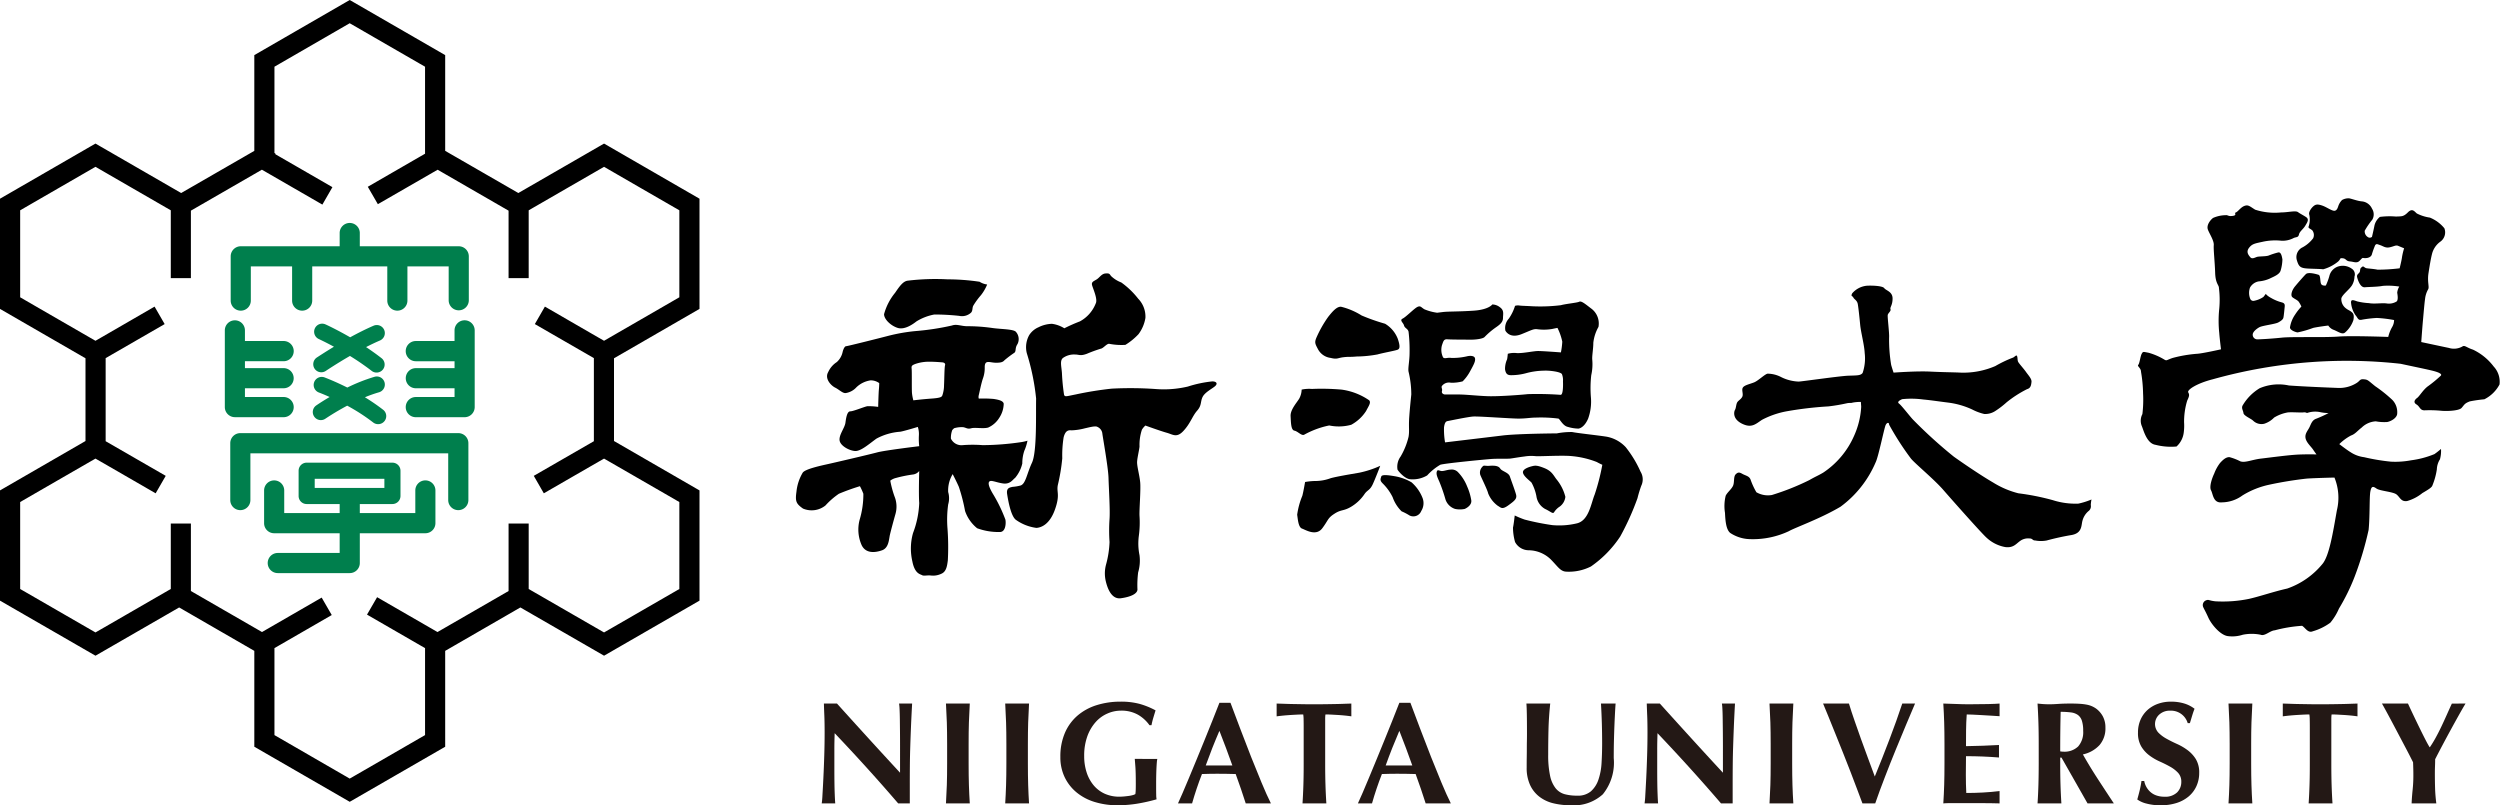 <svg xmlns="http://www.w3.org/2000/svg" width="200" height="64.423" viewBox="0 0 200 64.423"><title>logo</title><g id="レイヤー_2" data-name="レイヤー 2"><g id="レイヤー_1-2" data-name="レイヤー 1"><path d="M55.96,24.712v-8.815l-7.635-4.411-.405.232-6.453,3.724-5.852-3.373v-7.66L27.978,0l-.4.231L20.345,4.409v7.66l-5.852,3.373L7.638,11.486l-.404.232L0,15.897v8.815l6.84,3.951v6.618L0,39.233v8.818l7.638,4.405,6.694-3.86,6.013,3.473v7.669l7.633,4.406,7.637-4.406V52.069l6.015-3.473,6.695,3.86L55.96,48.051V39.233l-6.84-3.952V28.663ZM54.348,47.121c-.669.383-5.359,3.093-6.024,3.475-.671-.383-5.36-3.092-6.029-3.475V41.883H40.686v5.399L34.999,50.563l-4.831-2.788-.807,1.394s3.962,2.289,4.643,2.68v6.959c-.67.386-5.355,3.095-6.027,3.48-.667-.385-5.354-3.094-6.021-3.48V51.849c.679-.391,4.584-2.646,4.584-2.646l-.807-1.396L20.96,50.563,15.272,47.282V41.883H13.663v5.237c-.672.383-5.355,3.093-6.025,3.475-.669-.383-5.358-3.092-6.025-3.475V40.164c.667-.389,5.356-3.093,6.025-3.476.688.393,4.813,2.777,4.813,2.777l.807-1.397L8.452,35.297V28.65l4.721-2.723-.807-1.398S8.324,26.87,7.638,27.263c-.669-.386-5.358-3.091-6.025-3.48V16.825c.667-.386,5.356-3.093,6.025-3.48.67.387,5.353,3.094,6.025,3.48v5.426H15.272V16.852l5.68-3.276L25.79,16.368l.803-1.396s-3.688-2.128-4.556-2.629a.387.387,0,0,0-.016-.075l-.065-.028V5.337c.666-.385,5.354-3.091,6.021-3.478.672.388,5.356,3.093,6.027,3.478v6.961c-.679.391-4.58,2.644-4.58,2.644l.805,1.393,4.782-2.757,5.675,3.276v5.398h1.609V16.825c.669-.386,5.358-3.093,6.029-3.48.665.387,5.354,3.094,6.024,3.48v6.957c-.669.389-5.359,3.095-6.024,3.48-.685-.392-4.732-2.734-4.732-2.734l-.805,1.398L47.51,28.65v6.647l-4.808,2.771.804,1.397s4.128-2.384,4.818-2.777c.665.383,5.354,3.087,6.024,3.476Z"/><path d="M19.264,24.853a.804.804,0,0,0,.802-.805V21.314h3.302v2.734a.805.805,0,1,0,1.61,0V21.314H30.983v2.734a.805.805,0,0,0,1.611,0V21.314h3.3v2.734a.806.806,0,0,0,1.611,0V20.508a.806.806,0,0,0-.806-.806H28.784V18.614a.806.806,0,0,0-1.611,0v1.087H19.264a.807.807,0,0,0-.809.806v3.539A.807.807,0,0,0,19.264,24.853Z" style="fill:#007f4d"/><path d="M25.169,29.497a.645.645,0,0,0,.893.177c.015-.01.852-.573,1.934-1.199a20.126,20.126,0,0,1,1.752,1.207.644.644,0,0,0,.793-1.014c-.412-.322-.84-.625-1.255-.902.373-.192.748-.372,1.107-.525a.644.644,0,1,0-.5-1.187c-.617.264-1.268.595-1.88.929-1.087-.627-1.912-1.006-1.972-1.031a.644.644,0,0,0-.532,1.173c.01.006.498.228,1.207.613-.779.471-1.327.837-1.371.863A.649.649,0,0,0,25.169,29.497Z" style="fill:#007f4d"/><path d="M25.139,33.331a.641.641,0,0,0,.897.161c.013-.006.731-.5,1.741-1.038a15.421,15.421,0,0,1,2.079,1.345.648.648,0,0,0,.905-.113.641.641,0,0,0-.111-.905,16.205,16.205,0,0,0-1.456-1,10.254,10.254,0,0,1,1.13-.399.645.645,0,1,0-.363-1.238,13.851,13.851,0,0,0-2.177.86c-1.009-.507-1.764-.789-1.821-.812a.645.645,0,0,0-.448,1.21c.012.005.345.128.857.358-.625.366-1.033.648-1.071.674A.642.642,0,0,0,25.139,33.331Z" style="fill:#007f4d"/><path d="M22.69,33.376a.807.807,0,0,0,0-1.615H19.595v-.7H22.69a.805.805,0,1,0,0-1.61H19.595v-.553H22.69a.808.808,0,0,0,0-1.617H19.595v-.851a.804.804,0,1,0-1.609,0v6.138a.807.807,0,0,0,.808.806Z" style="fill:#007f4d"/><path d="M37.167,25.623a.805.805,0,0,0-.804.808v.851H33.266a.808.808,0,0,0,0,1.617h3.098v.553H33.266a.805.805,0,0,0,0,1.61h3.098v.7H33.266a.807.807,0,0,0,0,1.615H37.167a.811.811,0,0,0,.809-.806V26.431A.81.81,0,0,0,37.167,25.623Z" style="fill:#007f4d"/><path d="M36.664,34.65H19.225a.805.805,0,0,0-.804.807v4.549a.805.805,0,0,0,1.611,0V36.264H35.857v3.741a.807.807,0,0,0,1.614,0v-4.549A.806.806,0,0,0,36.664,34.65Z" style="fill:#007f4d"/><path d="M34.029,38.431a.803.803,0,0,0-.804.806v1.81h-4.44V40.323H31.391a.646.646,0,0,0,.648-.644V37.658a.648.648,0,0,0-.648-.645H24.532a.645.645,0,0,0-.643.645v2.021a.642.642,0,0,0,.643.644H27.173v.724H22.738v-1.81a.805.805,0,1,0-1.61,0v2.619a.803.803,0,0,0,.802.804H27.173v1.577H22.222a.805.805,0,1,0,0,1.611h5.756a.805.805,0,0,0,.807-.805V42.66h5.244a.806.806,0,0,0,.805-.804V39.237A.805.805,0,0,0,34.029,38.431Zm-8.852-.127h5.573v.732H25.177Z" style="fill:#007f4d"/><path d="M81.73,35.365a21.746,21.746,0,0,1-3.118.247,10.172,10.172,0,0,0-1.6,0,.93.93,0,0,1-.939-.523,1.773,1.773,0,0,1,.111-.69l.139-.138a2.052,2.052,0,0,1,.744-.084c.276.056.33.166.635.084.303-.084.964.056,1.351-.056a1.995,1.995,0,0,0,.883-.772,2.117,2.117,0,0,0,.361-1.13c-.031-.249-.444-.331-.802-.387a9.501,9.501,0,0,0-1.188-.028s-.055-.082,0-.301c.057-.223.195-.938.333-1.326a2.439,2.439,0,0,0,.138-.882c0-.193.029-.387.22-.414.195-.027.387.054.689.054.305,0,.526-.027.664-.193a8.568,8.568,0,0,1,.799-.605c.165-.139.026-.36.248-.692a.869.869,0,0,0-.11-.963c-.166-.248-1.213-.222-1.931-.331a13.992,13.992,0,0,0-1.986-.138c-.468,0-.827-.193-1.213-.057a20.589,20.589,0,0,1-2.897.444,14.128,14.128,0,0,0-2.206.385c-.524.139-3.255.827-3.365.827s-.219.221-.275.442a1.509,1.509,0,0,1-.47.827,1.859,1.859,0,0,0-.689.802c-.305.522.22,1.074.551,1.24s.578.441.828.441a1.456,1.456,0,0,0,.882-.469,2.069,2.069,0,0,1,1.133-.551,1.162,1.162,0,0,1,.688.221s0,.246-.028.523-.056,1.379-.056,1.379a5.56,5.56,0,0,0-.854-.056c-.221.028-1.131.413-1.38.413-.248,0-.33.499-.385.911s-.525.967-.469,1.407.774.827,1.24.855c.469.026,1.133-.578,1.712-.992a4.699,4.699,0,0,1,1.903-.551c.332-.056,1.405-.385,1.405-.385a1.829,1.829,0,0,1,.085.688,5.28,5.28,0,0,0,.026.854s-2.759.331-3.364.497c-.608.164-3.449.828-3.945.936-.496.112-1.821.388-2.014.691a3.701,3.701,0,0,0-.497,1.518c-.11.772-.027.963.525,1.35a1.771,1.771,0,0,0,1.794-.248,6.015,6.015,0,0,1,1.074-.937,17.741,17.741,0,0,1,1.684-.607,4.923,4.923,0,0,1,.275.607,7.062,7.062,0,0,1-.303,2.096,3.063,3.063,0,0,0,.166,2.013c.332.69,1.078.607,1.628.414s.551-.882.634-1.244c.084-.356.276-1.075.441-1.654a2.168,2.168,0,0,0-.082-1.434,8.297,8.297,0,0,1-.331-1.24,1.205,1.205,0,0,1,.468-.22,10.235,10.235,0,0,1,1.379-.277.77.77,0,0,0,.469-.276s-.055,1.848,0,2.564a7.529,7.529,0,0,1-.496,2.401,4.558,4.558,0,0,0-.054,2.263c.191.994.633,1.022.771,1.102.138.085.413,0,.689.028a1.516,1.516,0,0,0,.856-.136c.414-.167.469-.663.523-1.078a20.03,20.03,0,0,0-.027-2.537,8.852,8.852,0,0,1,.054-1.931,1.772,1.772,0,0,0,0-.993,2.529,2.529,0,0,1,.36-1.433s.302.578.495,1.021a13.943,13.943,0,0,1,.496,1.929,3.043,3.043,0,0,0,.967,1.38,4.932,4.932,0,0,0,1.792.301c.497.028.523-.718.469-.99a12.089,12.089,0,0,0-.937-1.959c-.275-.443-.498-.91-.358-1.077.137-.164.523.056,1.102.141.58.081.772-.305.966-.442a2.743,2.743,0,0,0,.579-1.16,3.089,3.089,0,0,1,.164-1.02,3.741,3.741,0,0,0,.249-.799A3.305,3.305,0,0,1,81.73,35.365Zm-6.125-6.151c-.056.193-.056,1.132-.082,1.599a2.499,2.499,0,0,1-.139.828c-.055.109-.11.193-.883.247-.771.055-1.433.14-1.433.14a3.473,3.473,0,0,1-.109-.58c-.028-.303,0-1.739-.028-1.958-.029-.221.028-.276.331-.386a3.354,3.354,0,0,1,1.131-.166c.443,0,1.02.054,1.02.054S75.66,29.02,75.605,29.214Z" style="fill-rule:evenodd"/><path d="M71.827,26.236c.552.164,1.214-.304,1.49-.524a4.145,4.145,0,0,1,1.435-.552,18.807,18.807,0,0,1,1.985.109,1.065,1.065,0,0,0,.937-.248c.167-.166.086-.386.195-.578a5.801,5.801,0,0,1,.607-.828,3.53,3.53,0,0,0,.497-.855,1.48,1.48,0,0,1-.608-.22,17.607,17.607,0,0,0-2.565-.193,18.506,18.506,0,0,0-3.199.109c-.359.055-.635.442-.992.966a4.586,4.586,0,0,0-.884,1.711C70.723,25.547,71.276,26.07,71.827,26.236Z" style="fill-rule:evenodd"/><path d="M88.43,21.878c-.303.026-.468.331-.69.47-.22.139-.414.193-.385.412.027.222.495,1.16.303,1.517a2.783,2.783,0,0,1-1.268,1.435,12.902,12.902,0,0,0-1.243.551,2.477,2.477,0,0,0-.992-.358,2.566,2.566,0,0,0-1.076.276,1.652,1.652,0,0,0-.746.634,1.982,1.982,0,0,0-.191,1.433A18.352,18.352,0,0,1,82.89,31.889c-.029,1.159.08,4.25-.333,5.132s-.496,1.682-.911,1.819a3.535,3.535,0,0,1-.66.111c-.167.053-.499.053-.415.578.082.524.303,1.793.717,2.069a3.633,3.633,0,0,0,1.626.634c.414-.028,1.075-.303,1.49-1.49s.11-1.35.22-1.93a15.255,15.255,0,0,0,.358-2.15,9.12,9.12,0,0,1,.11-1.682c.141-.526.36-.581.635-.553a4.813,4.813,0,0,0,1.075-.165c.278-.056.828-.22.994-.109a.66.66,0,0,1,.387.494c.028.277.467,2.704.497,3.559.025.855.136,2.594.083,3.31a13.407,13.407,0,0,0,0,1.847,7.87,7.87,0,0,1-.277,1.794,2.706,2.706,0,0,0-.027,1.324c.111.469.414,1.49,1.213,1.379s1.298-.357,1.325-.688a8.137,8.137,0,0,1,.054-1.379,3.351,3.351,0,0,0,.11-1.378,4.674,4.674,0,0,1-.054-1.548,8.002,8.002,0,0,0,.054-1.598c-.026-.498.111-2.07.055-2.676S90.941,37.27,90.97,36.91c.028-.359.166-.909.192-1.187a3.844,3.844,0,0,1,.192-1.349,1.45,1.45,0,0,1,.278-.331s1.212.441,1.709.578.801.442,1.35-.166c.555-.605.69-1.157,1.078-1.599s.248-.717.441-1.104.827-.689,1.021-.882.082-.358-.249-.358a9.507,9.507,0,0,0-1.958.414,8.388,8.388,0,0,1-2.62.193,28.91,28.91,0,0,0-3.475-.027,27.674,27.674,0,0,0-2.896.469c-.717.138-.856.221-.911,0a16.137,16.137,0,0,1-.165-1.682c-.028-.524-.193-1.021.082-1.243a1.528,1.528,0,0,1,.966-.275c.332,0,.412.137.938-.056a11.325,11.325,0,0,1,1.13-.412c.194-.029.469-.414.664-.388a5.032,5.032,0,0,0,1.295.084,5.094,5.094,0,0,0,1.048-.855,2.954,2.954,0,0,0,.553-1.297,2.055,2.055,0,0,0-.58-1.543A6.471,6.471,0,0,0,89.7,22.596a2.413,2.413,0,0,1-.827-.524C88.763,21.904,88.736,21.851,88.43,21.878Z" style="fill-rule:evenodd"/><path d="M121.203,24.468a3.713,3.713,0,0,1-.494,1.019,1.107,1.107,0,0,0-.278.966c.113.193.471.608,1.298.277.826-.332.963-.441,1.296-.387a3.962,3.962,0,0,0,1.157-.027c.249-.055.415-.083.415-.083a4.437,4.437,0,0,1,.386,1.103,5.989,5.989,0,0,1-.11.856s-1.436-.11-1.819-.11c-.386,0-1.188.191-1.712.165a1.838,1.838,0,0,0-.719.056s-.025.303-.055.442a1.854,1.854,0,0,0-.165.8c.054.33.165.469.47.469a4.498,4.498,0,0,0,1.239-.166,5.787,5.787,0,0,1,1.379-.194c.469-.027,1.353.084,1.464.277a1.307,1.307,0,0,1,.083.578s.054,1.104-.194,1.077a26.064,26.064,0,0,0-2.621-.056c-.468.056-2.314.193-3.169.166s-1.766-.137-2.345-.137h-1.103c-.112,0-.303-.085-.248-.277.055-.193-.11-.303.027-.441a.708.708,0,0,1,.689-.222,3.312,3.312,0,0,0,.939-.111,3.413,3.413,0,0,0,.606-.826c.304-.551.414-.773.386-.992-.028-.222-.332-.249-.606-.195a5.009,5.009,0,0,1-1.296.139c-.305-.056-.552.11-.663-.056a1.391,1.391,0,0,1-.082-.965c.11-.303.136-.497.44-.468.305.027,1.71.027,1.958.027s.885-.056,1.02-.222a6.146,6.146,0,0,1,.911-.772c.36-.246.553-.441.553-.744s.11-.606-.25-.856a.995.995,0,0,0-.606-.221s-.275.414-1.487.497c-1.214.082-2.044.055-2.483.111l-.442.054a4.039,4.039,0,0,1-1.02-.276c-.277-.166-.303-.303-.551-.192-.248.11-.911.799-1.188.936s.056.331.11.552c.057.221.304.249.361.496a12.407,12.407,0,0,1,.082,1.683c0,.662-.139,1.24-.082,1.518a7.848,7.848,0,0,1,.22,1.82c-.055.551-.108,1.019-.166,1.82-.054.8.028,1.102-.054,1.572a5.735,5.735,0,0,1-.634,1.572,1.38,1.38,0,0,0-.249,1.048c.11.192.606.746,1.019.772a2.275,2.275,0,0,0,1.352-.305,4.538,4.538,0,0,1,1.049-.853c.303-.111,3.696-.441,4.164-.469s1.216,0,1.436-.027c.221-.027.69-.112,1.13-.166a3.422,3.422,0,0,1,.911-.027c.357.027,2.179-.085,2.922,0a7.274,7.274,0,0,1,1.959.468,4.604,4.604,0,0,0,.443.221,17.409,17.409,0,0,1-.609,2.373c-.303.744-.468,2.094-1.435,2.316a6.095,6.095,0,0,1-1.958.139,20.062,20.062,0,0,1-2.206-.442,7.297,7.297,0,0,1-.8-.331s-.083.743-.138.965a4.302,4.302,0,0,0,.164,1.158,1.246,1.246,0,0,0,1.077.661,2.577,2.577,0,0,1,1.767.718c.578.58.772.966,1.239.993a3.914,3.914,0,0,0,1.986-.413,8.795,8.795,0,0,0,2.345-2.4,21.05,21.05,0,0,0,1.38-3.061,9.889,9.889,0,0,1,.302-.994,1.176,1.176,0,0,0-.056-1.129,8.963,8.963,0,0,0-1.184-1.958A2.759,2.759,0,0,0,128.43,34.92c-.743-.11-2.29-.276-2.649-.357a6.005,6.005,0,0,0-1.24.109c-.331,0-3.199.028-4.329.167-1.132.138-4.607.552-4.607.552a5.995,5.995,0,0,1-.083-1.214c.055-.359.137-.47.304-.495.166-.029,1.6-.332,2.039-.36.442-.027,3.009.166,3.614.166.608,0,.965-.082,1.407-.082a11.096,11.096,0,0,1,1.794.082c.139.083.358.58.745.663a3.126,3.126,0,0,0,.854.138c.192-.028.524-.221.772-.8a4.006,4.006,0,0,0,.221-1.71,9.214,9.214,0,0,1,.028-1.764,4.023,4.023,0,0,0,.081-1.242c-.027-.303.085-.856.085-1.35a3.305,3.305,0,0,1,.412-1.27,1.487,1.487,0,0,0-.606-1.489c-.498-.385-.771-.607-.937-.524s-1.075.166-1.462.275a13.356,13.356,0,0,1-2.345.083c-.415-.027-.745-.027-.965-.055A.772.772,0,0,0,121.203,24.468Z" style="fill-rule:evenodd"/><path d="M121.839,37.817c.054.304.578.661.688.799a3.766,3.766,0,0,1,.385,1.075,1.381,1.381,0,0,0,.69,1.022c.469.22.608.413.719.276a1.488,1.488,0,0,1,.468-.47,1.116,1.116,0,0,0,.441-.771,3.57,3.57,0,0,0-.69-1.379c-.248-.302-.359-.661-.965-.91s-.773-.221-.994-.166C122.362,37.346,121.783,37.514,121.839,37.817Z" style="fill-rule:evenodd"/><path d="M118.585,37.346a.664.664,0,0,0-.166.636c.081.22.578,1.211.634,1.489a2.264,2.264,0,0,0,.771.993c.248.138.331.33.83-.028.493-.358.716-.524.634-.857-.085-.331-.387-1.128-.498-1.459s-.635-.414-.771-.634c-.138-.222-.443-.25-.857-.222S118.721,37.182,118.585,37.346Z" style="fill-rule:evenodd"/><path d="M114.943,37.735c-.057.191.028.413.194.773a12.779,12.779,0,0,1,.497,1.432,1.186,1.186,0,0,0,.771.774,1.86,1.86,0,0,0,.773,0c.194-.084.578-.331.524-.691a4.457,4.457,0,0,0-.33-1.103,3.461,3.461,0,0,0-.744-1.159.686.686,0,0,0-.58-.192c-.249,0-.554.138-.745.111C115.109,37.651,114.997,37.539,114.943,37.735Z" style="fill-rule:evenodd"/><path d="M110.502,38.121c-.055.185-.138.302.11.55a4.074,4.074,0,0,1,.799,1.103,2.958,2.958,0,0,0,.717,1.132,4.543,4.543,0,0,1,.636.332.679.679,0,0,0,.937-.36,1.166,1.166,0,0,0,.111-1.019,3.215,3.215,0,0,0-.884-1.27,3.971,3.971,0,0,0-1.378-.496C111.192,38.035,110.556,37.926,110.502,38.121Z" style="fill-rule:evenodd"/><path d="M110.42,37.265a7.82,7.82,0,0,1-1.683.552c-.8.138-1.793.304-2.29.441a3.506,3.506,0,0,1-1.131.22,5.181,5.181,0,0,0-.909.082s-.137.801-.221,1.105a6.118,6.118,0,0,0-.413,1.517c.054.303.082.992.386,1.104.303.11,1.129.634,1.625-.026.498-.666.414-.802.967-1.158.551-.361.717-.196,1.325-.554a3.416,3.416,0,0,0,1.103-1.048c.219-.305.412-.275.634-.744C110.033,38.285,110.42,37.265,110.42,37.265Z" style="fill-rule:evenodd"/><path d="M104.132,31.169a1.596,1.596,0,0,1-.193.717c-.194.331-.719.884-.691,1.408s.028,1.104.303,1.158.552.415.772.331a6.988,6.988,0,0,1,2.014-.746,3.751,3.751,0,0,0,1.763-.056,3.269,3.269,0,0,0,1.187-1.101c.195-.387.415-.663.249-.855a5.105,5.105,0,0,0-2.208-.856,18.235,18.235,0,0,0-2.37-.054A2.839,2.839,0,0,0,104.132,31.169Z" style="fill-rule:evenodd"/><path d="M107.495,28.576c-.495.056-.495.193-1.048.056a1.324,1.324,0,0,1-1.02-.719c-.22-.412-.274-.524-.11-.909a9.23,9.23,0,0,1,.939-1.655c.33-.415.717-.882,1.074-.799a5.635,5.635,0,0,1,1.601.689,15.783,15.783,0,0,0,1.874.66,2.424,2.424,0,0,1,1.021,1.214c.192.58.165.773,0,.857-.165.081-1.131.247-1.627.385a9.6,9.6,0,0,1-1.655.165C107.91,28.576,107.992,28.521,107.495,28.576Z" style="fill-rule:evenodd"/><path d="M148.177,23.466a1.763,1.763,0,0,1,1.159-.607c.386-.027,1.266,0,1.405.194s.665.274.665.826-.221.691-.166.856-.194.302-.221.468c-.029.165.136,1.462.109,1.793a12.341,12.341,0,0,0,.167,2.205c.111.387.191.609.191.609s1.847-.138,2.925-.083c1.075.054,1.902.054,2.427.083a6.437,6.437,0,0,0,2.785-.524,9.949,9.949,0,0,1,1.38-.663c.137-.028.304-.276.36-.139s.025.305.08.443c.056.137.443.551.635.826.194.277.468.552.442.801-.028.248-.056.497-.358.579a9.064,9.064,0,0,0-1.628,1.048,7.034,7.034,0,0,1-.938.717,1.477,1.477,0,0,1-.856.221,4.175,4.175,0,0,1-.964-.36,6.463,6.463,0,0,0-1.903-.549c-.883-.111-1.406-.195-2.014-.25a7.032,7.032,0,0,0-1.683-.027c-.192.082-.442.222-.248.358.192.139.909,1.076,1.131,1.298a37.634,37.634,0,0,0,3.255,2.951c1.048.742,2.291,1.571,3.145,2.067a7.085,7.085,0,0,0,2.013.857,19.304,19.304,0,0,1,2.758.55,5.932,5.932,0,0,0,2.041.276,5.854,5.854,0,0,0,1.048-.331,2.913,2.913,0,0,0-.056.441.486.486,0,0,1-.193.497,1.5,1.5,0,0,0-.468.744c-.112.36,0,.992-.855,1.157a20.589,20.589,0,0,0-2.014.442,2.488,2.488,0,0,1-.91,0c-.247,0-.193-.164-.469-.164a1.083,1.083,0,0,0-.772.221c-.304.22-.524.551-1.158.469a2.965,2.965,0,0,1-1.491-.743c-.358-.307-2.73-2.981-3.474-3.836s-2.288-2.125-2.591-2.511a22.536,22.536,0,0,1-1.739-2.702c0-.195-.165-.195-.275.027-.112.22-.579,2.538-.8,2.98a8.569,8.569,0,0,1-2.814,3.558c-1.626.964-3.669,1.681-4.137,1.958a6.781,6.781,0,0,1-3.088.635,2.986,2.986,0,0,1-1.6-.499c-.331-.277-.386-.964-.415-1.598a3.426,3.426,0,0,1,.056-1.379c.137-.277.441-.497.577-.773.141-.277.029-.745.223-.938s.305-.166.551-.025c.249.136.524.163.635.439a5.744,5.744,0,0,0,.47,1.021,1.837,1.837,0,0,0,1.24.22,19.621,19.621,0,0,0,2.98-1.185c.636-.36.661-.332,1.13-.608a6.81,6.81,0,0,0,2.457-2.924,6.485,6.485,0,0,0,.577-2.344l-.026-.385a3.397,3.397,0,0,0-.661.056c-.167.054-.223,0-.471.054a14.573,14.573,0,0,1-1.462.248,28.536,28.536,0,0,0-3.309.386,6.905,6.905,0,0,0-2.014.691c-.497.33-.826.689-1.6.302-.772-.385-.634-.965-.553-1.103.084-.139.084-.414.167-.578.083-.167.304-.25.415-.47.109-.221-.084-.552.055-.745.137-.193.579-.275.909-.412.333-.139.884-.69,1.077-.69a2.387,2.387,0,0,1,1.02.249,3.387,3.387,0,0,0,1.462.385c.387-.028,3.255-.441,3.945-.47.689-.026.993,0,1.159-.22a3.591,3.591,0,0,0,.166-1.599c-.028-.635-.304-1.656-.359-2.236s-.139-1.379-.194-1.681-.301-.385-.357-.524S148.038,23.742,148.177,23.466Z" style="fill-rule:evenodd"/><path d="M187.889,15.864a1.06,1.06,0,0,0-.524.136,1.264,1.264,0,0,0-.304.497c-.055.166-.138.414-.386.358s-.58-.303-.91-.414c-.332-.11-.497-.11-.69.056s-.413.497-.331.69a1.755,1.755,0,0,1-.055.937c-.082.138.276.22.332.359a.606.606,0,0,1,.029.58,2.662,2.662,0,0,1-.829.716.866.866,0,0,0-.469,1.049c.166.552.305.635,1.021.663s.937.027,1.077.053a3.212,3.212,0,0,0,1.213-.633c.248-.249.084-.275.358-.249.277.028.248.221.553.249.302.028.439.111.633.055s.33-.36.442-.33c.11.026.551.054.69-.249a6.476,6.476,0,0,1,.275-.772c.11-.137.164-.083.412,0s.414.248.772.165.469-.192.663-.109c.194.081.468.193.468.193a5.317,5.317,0,0,0-.166.69c-.026.248-.192.91-.192.91a14.44,14.44,0,0,1-1.768.11c-.244-.055-.633-.082-.852-.11-.222-.028-.249-.221-.387-.112-.137.112-.137.112-.166.332-.026.22-.303.22-.22.524s.275.8.607.773c.331-.029,1.018-.029,1.435-.111a5.564,5.564,0,0,1,1.324.056,1.118,1.118,0,0,0-.167.495c.028.167.11.635-.084.718a1.161,1.161,0,0,1-.744.139c-.359-.057-1.019.055-1.434-.028a5.114,5.114,0,0,1-.938-.138c-.387-.139-.47-.139-.497.055a2.085,2.085,0,0,0,.36,1.049c.193.219.193.441.522.359a9.665,9.665,0,0,1,1.186-.139,10.537,10.537,0,0,1,1.379.167,1.122,1.122,0,0,1-.166.578,2.933,2.933,0,0,0-.302.773s-2.98-.11-4-.028c-1.021.084-3.696,0-4.497.084-.799.083-1.682.137-1.958.137a.366.366,0,0,1-.384-.414c.028-.193.275-.413.525-.552.246-.138,1.267-.248,1.515-.385.249-.138.386-.249.413-.387.03-.138.057-.415.084-.69s.083-.441-.194-.523a3.374,3.374,0,0,1-.826-.332c-.414-.22-.47-.358-.47-.358s-.081.109-.193.248a1.964,1.964,0,0,1-.717.303.268.268,0,0,1-.331-.137A1.266,1.266,0,0,1,180,23.007a1.005,1.005,0,0,1,.69-.495,2.698,2.698,0,0,0,.882-.222c.332-.165.799-.33.882-.66a3.301,3.301,0,0,0,.139-.883c-.03-.14-.083-.607-.332-.552a5.906,5.906,0,0,0-.772.249c-.221.081-.772.054-.938.11-.165.053-.384.193-.524.028-.137-.165-.358-.413-.111-.746.251-.332.47-.357,1.105-.496a4.649,4.649,0,0,1,1.489-.082,1.877,1.877,0,0,0,.993-.222c.194-.083.359-.026.413-.274.055-.249.331-.415.497-.692.163-.275.358-.524.054-.716s-.44-.248-.634-.388c-.194-.137-.8.029-1.352.029a5.078,5.078,0,0,1-2.07-.221c-.439-.275-.551-.412-.854-.302s-.525.468-.69.523c-.166.056.137.221-.248.276-.389.056-.359-.083-.58-.055a2.573,2.573,0,0,0-.994.219c-.22.166-.548.58-.412.939.139.358.497.882.468,1.24s.083,1.324.111,2.207c.028.881.302.966.302,1.213a7.672,7.672,0,0,1,.027,1.656,9.345,9.345,0,0,0,0,1.957c.028.414.139,1.298.139,1.298s-1.462.33-1.904.357a10.5,10.5,0,0,0-1.957.332c-.497.165-.471.247-.662.138a5.065,5.065,0,0,0-1.269-.551c-.442-.083-.442-.111-.551.082-.11.194-.166.772-.275.883-.113.112.218.249.218.551a11.167,11.167,0,0,1,.166,1.737,9.584,9.584,0,0,1-.055,1.655,1.132,1.132,0,0,0-.054.939c.136.302.387,1.407,1.103,1.517a4.986,4.986,0,0,0,1.681.136,1.792,1.792,0,0,0,.58-1.129,4.069,4.069,0,0,0,.026-.8,5.83,5.83,0,0,1,.247-1.738c.168-.359.195-.468.085-.662s.661-.718,1.957-1.048a39.918,39.918,0,0,1,7.944-1.381,39.283,39.283,0,0,1,7.09.14c1.017.22,2.232.468,2.644.578.416.112.72.25.554.387a10.204,10.204,0,0,1-.966.799c-.412.275-.717.828-.909.967s-.334.356-.056.522c.275.166.275.47.633.47a10.156,10.156,0,0,1,1.269.027c.415.054,1.49.029,1.708-.22.223-.249.223-.36.664-.524a11.443,11.443,0,0,1,1.157-.166,2.782,2.782,0,0,0,1.214-1.186,1.783,1.783,0,0,0-.467-1.435,4.489,4.489,0,0,0-1.656-1.35c-.522-.166-.663-.387-.855-.248a1.377,1.377,0,0,1-1.075.11c-.526-.11-2.208-.469-2.208-.469s.082-1.159.138-1.765c.056-.608.11-1.297.166-1.683a1.985,1.985,0,0,1,.247-.772c.112-.194-.081-.58.028-1.296.111-.717.193-1.187.277-1.516a1.73,1.73,0,0,1,.662-.994.911.911,0,0,0,.331-1.077,2.902,2.902,0,0,0-1.159-.854,3.365,3.365,0,0,1-1.048-.332c-.192-.166-.359-.442-.716-.083-.36.359-.497.305-.939.332a6.072,6.072,0,0,0-1.295.027,1.236,1.236,0,0,0-.441.716c-.057.305-.194.883-.194.883a.29.29,0,0,1-.248.056.53.53,0,0,1-.331-.551,6.251,6.251,0,0,1,.606-.884.843.843,0,0,0-.027-.883.988.988,0,0,0-.8-.578C188.578,16.083,188.054,15.864,187.889,15.864Z" style="fill-rule:evenodd"/><path d="M187.033,21.325a1.069,1.069,0,0,0-.688.771,4.892,4.892,0,0,1-.277.744s-.303.056-.385-.138c-.083-.191-.029-.661-.195-.717-.165-.054-.826-.246-1.02-.054-.192.193-.579.634-.854.965-.277.332-.387.746-.22.883.166.139.412.221.523.387a2.458,2.458,0,0,1,.194.359,4.548,4.548,0,0,0-.497.634,2.483,2.483,0,0,0-.414,1.021c-.027.22.414.388.606.414a8.204,8.204,0,0,0,1.243-.36c.33-.081,1.212-.192,1.212-.192a.867.867,0,0,0,.469.358c.387.167.662.387.883.194a2.263,2.263,0,0,0,.661-.993c.057-.331.028-.498-.139-.634-.163-.139-.302-.167-.467-.304a.921.921,0,0,1-.359-.8c.083-.302.635-.688.855-1.047a1.438,1.438,0,0,0,.194-.69.535.535,0,0,0-.223-.634A1.231,1.231,0,0,0,187.033,21.325Z" style="fill-rule:evenodd"/><path d="M179.393,32.468c-.08.222.056.358.084.578s.606.442.772.608a.962.962,0,0,0,.883.248,1.909,1.909,0,0,0,.798-.497,3.147,3.147,0,0,1,1.104-.413c.36-.03.994.026,1.242,0,.246-.03.219.082.356.026a1.984,1.984,0,0,1,.94-.056,3.374,3.374,0,0,0,.715.084,9.626,9.626,0,0,1-.965.442c-.33.109-.412.358-.551.663-.139.301-.386.522-.331.881s.442.688.608.937c.164.249.274.385.274.385s-.993-.027-1.738.028c-.744.056-1.985.22-2.703.305-.715.083-1.269.356-1.654.22a4.419,4.419,0,0,0-.854-.332c-.276-.027-.527.195-.773.468a3.333,3.333,0,0,0-.468.855c-.138.278-.414,1.022-.25,1.325.166.304.166,1.05.884.965a2.814,2.814,0,0,0,1.627-.55,6.74,6.74,0,0,1,2.125-.857,30.105,30.105,0,0,1,3.032-.495c.855-.053,2.206-.081,2.206-.081a4.254,4.254,0,0,1,.195,2.619c-.304,1.712-.607,3.696-1.187,4.33a6.313,6.313,0,0,1-2.785,1.93c-1.106.248-2.208.635-3.065.827a10.488,10.488,0,0,1-2.672.195c-.553-.057-.525-.165-.744-.084a.408.408,0,0,0-.251.524c.082.193.193.359.416.855.218.498.936,1.407,1.569,1.489a2.724,2.724,0,0,0,1.188-.11,3.603,3.603,0,0,1,1.435,0c.331.136.745-.331,1.131-.356a11.321,11.321,0,0,1,2.179-.36c.249.138.468.607.855.44a4.449,4.449,0,0,0,1.407-.689,4.601,4.601,0,0,0,.69-1.128,16.122,16.122,0,0,0,1.269-2.593,26.396,26.396,0,0,0,1.102-3.697c.111-1.075.056-2.594.138-3.061.083-.469.222-.442.497-.249s1.323.249,1.599.47c.278.219.358.605.855.524a3.427,3.427,0,0,0,1.213-.635c.469-.276.746-.441.801-.605a5.473,5.473,0,0,0,.357-1.299,1.61,1.61,0,0,1,.249-.799,2.518,2.518,0,0,0,.083-.827s-.249.22-.525.412a7.307,7.307,0,0,1-1.873.496,6.768,6.768,0,0,1-1.601.11,16.435,16.435,0,0,1-2.152-.359,2.534,2.534,0,0,1-1.102-.412c-.276-.166-.883-.634-.883-.634a3.98,3.98,0,0,1,.936-.689c.331-.112.497-.36.855-.635a1.749,1.749,0,0,1,1.132-.498,3.616,3.616,0,0,0,.909.054c.304-.054.801-.331.801-.688a1.411,1.411,0,0,0-.386-1.076,11.111,11.111,0,0,0-1.379-1.104c-.579-.468-.579-.524-.912-.551-.33-.027-.275.111-.58.304a2.607,2.607,0,0,1-1.542.386c-.746-.028-2.732-.11-3.863-.193a3.883,3.883,0,0,0-2.343.22A3.937,3.937,0,0,0,179.393,32.468Z" style="fill-rule:evenodd"/><path d="M71.854,64.272q-2.395-2.791-5.081-5.617-.011.338-.018.675t-.006.686V61.365c0,.465.002.861.006,1.185s.01.601.018.826.015.409.023.552.015.258.023.343H65.738a6.439,6.439,0,0,0,.058-.663q.035-.569.075-1.39c.027-.547.05-1.138.07-1.778s.029-1.254.029-1.844q0-.802-.023-1.349t-.035-.964h1.046q1.267,1.407,2.506,2.767t2.54,2.767V59.679c0-.379-.001-.754-.005-1.122s-.007-.708-.011-1.017-.012-.578-.023-.803a3.934,3.934,0,0,0-.04-.453H72.97q-.058,1.059-.093,1.912t-.058,1.611q-.024.755-.029,1.494-.007.738-.006,1.575v1.395Z" style="fill:#231815"/><path d="M75.677,64.272q.046-.721.07-1.471t.023-1.715V59.505q0-.965-.023-1.715t-.07-1.506h1.906q-.046.755-.07,1.506t-.023,1.715v1.581q0,.965.023,1.715t.07,1.471Z" style="fill:#231815"/><path d="M80.417,64.272q.046-.721.069-1.471t.024-1.715V59.505q0-.965-.024-1.715t-.069-1.506h1.907q-.047.755-.07,1.506t-.023,1.715v1.581q0,.965.023,1.715t.07,1.471Z" style="fill:#231815"/><path d="M92.585,60.714a2.104,2.104,0,0,0-.041.302c-.011.139-.021.301-.029.482s-.014.376-.018.581-.006.401-.006.588v.383c0,.194.002.374.006.54a2.118,2.118,0,0,0,.029.355,13.573,13.573,0,0,1-1.552.349,9.762,9.762,0,0,1-1.552.128,6.186,6.186,0,0,1-1.843-.262,4.186,4.186,0,0,1-1.453-.767,3.57,3.57,0,0,1-.954-1.221,3.671,3.671,0,0,1-.343-1.611,4.762,4.762,0,0,1,.366-1.935,3.8,3.8,0,0,1,1.012-1.383,4.333,4.333,0,0,1,1.529-.832,6.31,6.31,0,0,1,1.907-.279,5.726,5.726,0,0,1,1.529.18,6.194,6.194,0,0,1,1.273.518c-.062.2-.122.399-.18.592a5.786,5.786,0,0,0-.145.593h-.163a2.892,2.892,0,0,0-.93-.843,2.689,2.689,0,0,0-1.36-.32,2.662,2.662,0,0,0-1.065.227,2.702,2.702,0,0,0-.942.679,3.485,3.485,0,0,0-.669,1.133,4.55,4.55,0,0,0-.256,1.599,4.177,4.177,0,0,0,.192,1.291,3.09,3.09,0,0,0,.552,1.029,2.513,2.513,0,0,0,.884.681,2.804,2.804,0,0,0,1.198.244c.1,0,.215-.006.343-.017s.252-.026.372-.041a2.292,2.292,0,0,0,.332-.065.793.793,0,0,0,.221-.086,2.709,2.709,0,0,0,.029-.35c.004-.139.006-.294.006-.464q0-.942-.035-1.39t-.047-.611Z" style="fill:#231815"/><path d="M108.108,57.307c-.155-.023-.33-.045-.524-.064s-.385-.035-.575-.046-.371-.021-.541-.03-.314-.012-.43-.012a1.193,1.193,0,0,0-.018.163c-.005.07-.006.151-.006.244v3.522q0,.965.024,1.715t.07,1.471h-1.907q.046-.721.07-1.471t.023-1.715V58.18q0-.338-.006-.616a2.82,2.82,0,0,0-.029-.408c-.116,0-.26.004-.43.012s-.353.018-.547.03-.391.027-.593.046-.387.041-.558.064V56.284c.264.008.501.015.715.023s.43.013.651.017.461.007.721.012.572.006.936.006.676-.002.936-.006.498-.008.715-.012.428-.009.633-.017.429-.015.669-.023Z" style="fill:#231815"/><path d="M129.25,56.284c-.016.171-.031.399-.046.686s-.031.618-.047.994-.029.79-.041,1.244-.017.931-.017,1.436a4.013,4.013,0,0,1-.873,2.9,3.45,3.45,0,0,1-2.558.878,5.832,5.832,0,0,1-1.39-.157,2.971,2.971,0,0,1-1.121-.523,2.522,2.522,0,0,1-.75-.942,3.249,3.249,0,0,1-.273-1.401q0-.465.006-.831t.006-.68c0-.21.002-.412.006-.605s.006-.395.006-.606q0-.941-.011-1.523-.011-.581-.035-.872h1.906q-.116,1.128-.139,2.098t-.023,1.971a7.819,7.819,0,0,0,.151,1.71,2.388,2.388,0,0,0,.448,1.005,1.412,1.412,0,0,0,.727.471,3.829,3.829,0,0,0,1,.116,1.595,1.595,0,0,0,1.093-.349,2.166,2.166,0,0,0,.599-.931,4.958,4.958,0,0,0,.25-1.331q.046-.749.047-1.563,0-.803-.023-1.599t-.07-1.599Z" style="fill:#231815"/><path d="M137.681,64.272q-2.394-2.791-5.08-5.617-.011.338-.018.675t-.006.686V61.365c0,.465.002.861.006,1.185s.01.601.018.826.016.409.023.552.015.258.023.343h-1.081a6.612,6.612,0,0,0,.058-.663q.034-.569.076-1.39c.027-.547.05-1.138.07-1.778s.029-1.254.029-1.844q0-.802-.023-1.349t-.035-.964h1.046q1.268,1.407,2.506,2.767t2.541,2.767V59.679c0-.379-.003-.754-.006-1.122s-.009-.708-.012-1.017-.011-.578-.023-.803a4.031,4.031,0,0,0-.04-.453h1.046q-.059,1.059-.093,1.912t-.058,1.611c-.016.503-.025,1.002-.029,1.494s-.006,1.017-.006,1.575v1.395Z" style="fill:#231815"/><path d="M141.56,64.272q.046-.721.07-1.471t.024-1.715V59.505q0-.965-.024-1.715t-.07-1.506h1.907q-.046.755-.07,1.506t-.023,1.715v1.581q0,.965.023,1.715t.07,1.471Z" style="fill:#231815"/><path d="M148.996,64.272c-.116-.31-.258-.686-.424-1.128s-.345-.91-.535-1.407-.389-1.003-.598-1.523-.412-1.021-.605-1.506-.376-.936-.547-1.354-.318-.775-.441-1.07h2.069q.197.651.449,1.372.248.721.517,1.47.266.75.551,1.506t.552,1.488q.606-1.475,1.174-2.971.57-1.494,1.024-2.866h1.023q-.291.686-.698,1.65-.408.967-.848,2.047-.443,1.081-.872,2.198-.432,1.115-.768,2.092Z" style="fill:#231815"/><path d="M159.966,64.272c-.21-.008-.468-.013-.774-.017s-.727-.006-1.261-.006h-1.843c-.175,0-.307.002-.396.006s-.165.009-.227.017c.032-.48.054-.971.07-1.471s.023-1.072.023-1.715V59.505q0-.965-.023-1.715c-.016-.5-.038-1.002-.07-1.506q.523.013,1.035.035.512.024,1.035.023.861,0,1.529-.017c.446-.012.746-.026.902-.041v1.012c-.225-.016-.471-.03-.739-.047-.268-.015-.527-.03-.778-.046s-.479-.027-.68-.035-.345-.012-.431-.012q-.046.64-.052,1.268t-.006,1.268q.756-.011,1.367-.035t1.272-.058v1q-1.324-.106-2.639-.105c0,.249-.002.497-.006.744-.004.248-.006.497-.006.745q0,.755.035,1.454c.442,0,.883-.012,1.326-.036q.662-.035,1.337-.117Z" style="fill:#231815"/><path d="M167.003,64.272l-2.082-3.662h-.104v.476q0,.965.024,1.715c.015.5.039.991.069,1.471h-1.907q.048-.721.07-1.471t.024-1.715V59.505q0-.965-.024-1.715t-.07-1.506c.132.015.276.029.431.041s.33.017.523.017q.314,0,.715-.029t.994-.029c.295,0,.547.008.756.023a4.306,4.306,0,0,1,.542.07,1.909,1.909,0,0,1,.394.123,1.961,1.961,0,0,1,.32.18,1.895,1.895,0,0,1,.552.634,1.873,1.873,0,0,1,.204.901,2.033,2.033,0,0,1-.466,1.384,2.538,2.538,0,0,1-1.337.755q.559.989,1.198,1.971t1.279,1.948Zm-.349-5.802a2.57,2.57,0,0,0-.104-.814.919.919,0,0,0-.32-.459,1.22,1.22,0,0,0-.559-.204,6.121,6.121,0,0,0-.819-.046q-.036,1.581-.035,3.163c.047.007.091.013.134.017a1.046,1.046,0,0,0,.123.007,1.573,1.573,0,0,0,1.174-.414A1.714,1.714,0,0,0,166.654,58.47Z" style="fill:#231815"/><path d="M173.611,56.854a1.23,1.23,0,0,0-.872.313,1.016,1.016,0,0,0-.076,1.436,2.735,2.735,0,0,0,.657.494q.395.221.848.424a4.454,4.454,0,0,1,.85.5,2.601,2.601,0,0,1,.656.721,2.052,2.052,0,0,1,.262,1.087,2.53,2.53,0,0,1-.222,1.064,2.341,2.341,0,0,1-.627.827,2.822,2.822,0,0,1-.971.522,4.107,4.107,0,0,1-1.262.181,4.287,4.287,0,0,1-1.122-.134,2.131,2.131,0,0,1-.75-.331c.077-.271.143-.519.197-.744s.101-.47.139-.733h.221a1.52,1.52,0,0,0,.175.483,1.55,1.55,0,0,0,.326.401,1.39,1.39,0,0,0,.476.272,1.861,1.861,0,0,0,.628.1,1.359,1.359,0,0,0,1.029-.349,1.171,1.171,0,0,0,.331-.838,1.03,1.03,0,0,0-.255-.721,2.585,2.585,0,0,0-.64-.494q-.383-.215-.837-.418a4.274,4.274,0,0,1-.837-.494,2.499,2.499,0,0,1-.639-.715,2.071,2.071,0,0,1-.257-1.088,2.522,2.522,0,0,1,.215-1.069,2.3,2.3,0,0,1,.576-.779,2.507,2.507,0,0,1,.832-.476,2.998,2.998,0,0,1,.994-.163,3.597,3.597,0,0,1,1.099.151,2.539,2.539,0,0,1,.808.418q-.105.267-.18.518c-.051.167-.114.378-.192.633h-.174A1.394,1.394,0,0,0,173.611,56.854Z" style="fill:#231815"/><path d="M178.28,64.272q.047-.721.07-1.471c.015-.5.023-1.072.023-1.715V59.505c0-.644-.009-1.215-.023-1.715q-.024-.75-.07-1.506h1.907q-.046.755-.07,1.506t-.023,1.715v1.581q0,.965.023,1.715t.07,1.471Z" style="fill:#231815"/><path d="M184.692,64.272q.046-.721.07-1.471t.023-1.715V58.18q0-.338-.006-.616a2.929,2.929,0,0,0-.029-.408c-.116,0-.261.004-.43.012s-.353.018-.547.03-.391.027-.593.046-.388.041-.557.064V56.284c.263.008.5.015.715.023s.43.013.651.017.461.007.721.012.572.006.936.006.676-.002.936-.006.497-.008.715-.012.428-.009.633-.017.429-.015.669-.023v1.023c-.155-.023-.33-.045-.523-.064s-.385-.035-.576-.046-.37-.021-.54-.03-.314-.012-.43-.012a1.198,1.198,0,0,0-.018.163c-.004.07-.006.151-.006.244v3.522q0,.965.023,1.715t.07,1.471Z" style="fill:#231815"/><path d="M197.243,56.284q-.198.326-.495.855t-.634,1.145q-.337.617-.68,1.261-.343.646-.622,1.192c0,.186-.004.374-.012.564s-.011.382-.011.575q0,.594.017,1.175t.099,1.221h-1.976q.022-.534.082-1.093a10.992,10.992,0,0,0,.058-1.115c0-.179-.001-.36-.006-.542s-.01-.362-.018-.54q-.29-.582-.668-1.297t-.733-1.389q-.355-.674-.651-1.221t-.436-.79h2.081q.198.43.447.953.25.524.494,1.024t.453.906c.139.272.252.474.337.605h.023q.232-.337.465-.761t.454-.89c.147-.309.29-.622.43-.935.14-.315.275-.615.408-.901Z" style="fill:#231815"/><path d="M99.658,64.272q-.187-.569-.384-1.163c-.132-.396-.271-.79-.419-1.186-.248-.008-.496-.013-.744-.017s-.496-.006-.744-.006c-.202,0-.404.002-.605.006s-.403.009-.605.017c-.155.396-.298.79-.43,1.186s-.252.783-.36,1.163H94.239c.093-.202.217-.48.372-.838s.326-.76.512-1.21.386-.932.599-1.447.426-1.037.64-1.565.422-1.046.628-1.558.393-.989.564-1.431h.884q.373.989.797,2.117t.855,2.215q.429,1.088.838,2.064.406.977.744,1.652Zm-2.105-5.804q-.302.698-.57,1.378t-.523,1.39h2.128q-.256-.71-.506-1.39T97.553,58.468Z" style="fill:#231815"/><path d="M114.053,64.272q-.186-.569-.383-1.163c-.132-.396-.272-.79-.419-1.186-.248-.008-.496-.013-.745-.017s-.496-.006-.744-.006c-.202,0-.404.002-.605.006s-.404.009-.605.017c-.155.396-.298.79-.431,1.186s-.252.783-.36,1.163h-1.128c.094-.202.217-.48.373-.838s.326-.76.511-1.21.386-.932.599-1.447.427-1.037.64-1.565.423-1.046.628-1.558.394-.989.564-1.431h.884q.373.989.797,2.117t.855,2.215q.43,1.088.837,2.064t.745,1.652Zm-2.105-5.804q-.301.698-.57,1.378t-.523,1.39h2.128q-.256-.71-.506-1.39T111.948,58.468Z" style="fill:#231815"/></g></g></svg>
